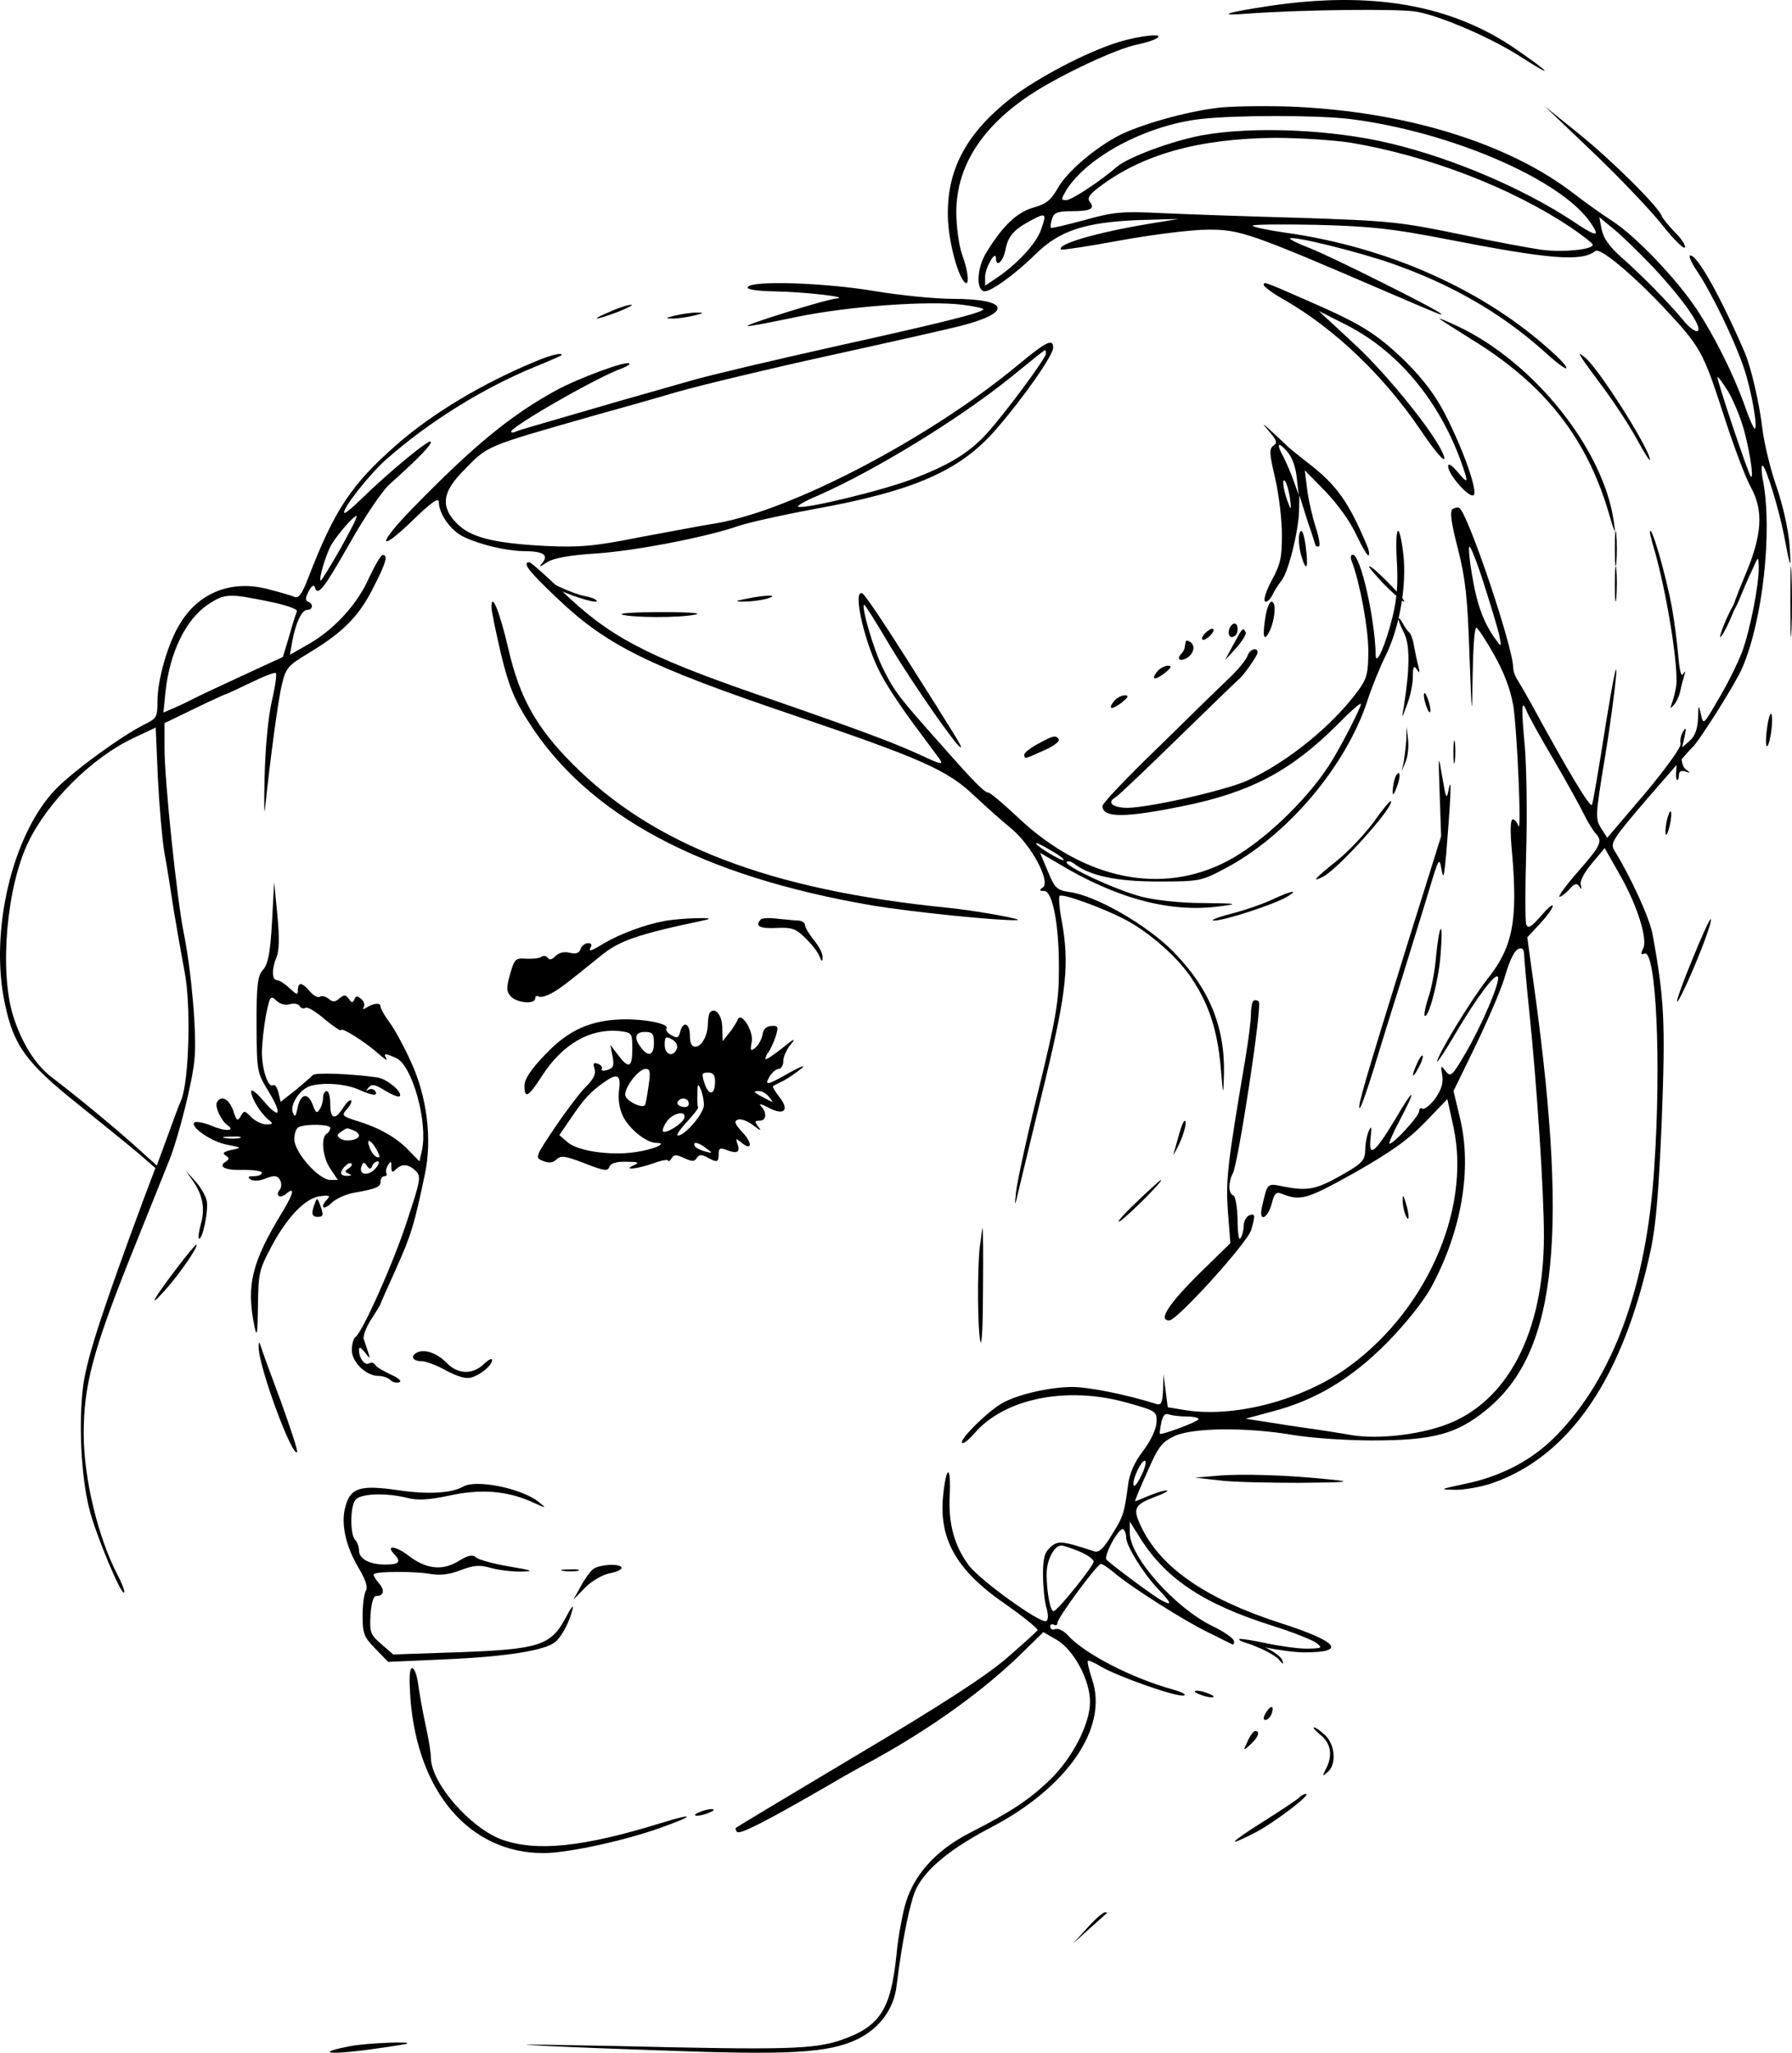 <svg width="55" height="63" viewBox="0 0 55 63" fill="none" xmlns="http://www.w3.org/2000/svg">
<path d="M38.918 0.189C37.587 0.389 37.31 0.498 38.322 0.416C39.952 0.298 42.966 0.261 43.488 0.361C44.245 0.498 45.81 1.179 46.716 1.77C47.696 2.397 47.621 2.269 46.577 1.543C44.575 0.143 42.103 -0.293 38.918 0.189Z" fill="black"/>
<path d="M34.302 1.301C33.347 1.598 31.85 2.384 31.048 2.999C29.704 4.047 29.091 5.141 29.091 6.531C29.08 7.261 29.363 8.4 29.598 8.651C29.764 8.833 29.728 8.343 29.528 7.808C29.433 7.546 29.351 6.953 29.351 6.509C29.351 5.096 30.152 3.854 31.709 2.851C32.616 2.27 34.267 1.495 34.891 1.37C35.115 1.324 35.386 1.244 35.481 1.187C35.811 1.005 34.986 1.085 34.302 1.301Z" fill="black"/>
<path d="M37.329 3.315C36.352 3.439 35.009 3.824 34.354 4.152C33.577 4.559 32.733 5.283 32.456 5.792C32.256 6.143 32.1 6.267 31.723 6.369C31.212 6.516 30.791 6.912 30.28 7.738C29.991 8.202 29.947 8.858 30.191 8.937C30.358 8.993 31.123 8.45 31.778 7.806C32.522 7.07 33.31 6.822 34.953 6.754L36.174 6.72L35.275 6.867C33.643 7.138 32.411 7.5 32.567 7.659C32.6 7.681 33.421 7.557 34.398 7.376C35.408 7.195 36.574 7.048 37.096 7.048C38.073 7.048 38.372 7.15 42.724 9.027C44.278 9.695 44.289 9.695 44.222 9.627C44.1 9.491 40.792 7.84 40.193 7.613C39.838 7.478 39.571 7.342 39.593 7.319C39.682 7.229 41.691 7.727 42.724 8.088C44.556 8.733 46.065 9.604 47.375 10.77C47.73 11.098 48.041 11.335 48.075 11.301C48.108 11.278 47.93 11.064 47.675 10.837C45.588 8.914 42.613 7.579 39.427 7.138C38.894 7.059 38.45 6.969 38.45 6.923C38.45 6.889 39.338 6.878 40.426 6.901C42.069 6.946 42.713 7.014 44.345 7.331C47.531 7.953 48.541 8.043 48.963 7.704C49.107 7.591 50.039 8.36 51.061 9.435C52.193 10.645 52.271 10.792 52.881 12.67C53.192 13.654 53.581 14.672 53.725 14.932C54.136 15.668 54.091 16.414 53.547 17.692C53.303 18.269 53.125 18.756 53.159 18.79C53.181 18.812 53.281 18.643 53.381 18.405C53.481 18.156 53.647 17.76 53.769 17.512C53.969 17.059 53.969 17.059 53.98 17.398C53.991 17.941 53.703 19.389 53.458 20.034C53.325 20.373 53.014 21.007 52.748 21.448C52.282 22.251 52.282 22.263 52.204 21.923C52.137 21.607 52.126 21.618 52.115 22.048C52.104 22.364 52.026 22.579 51.871 22.726L51.627 22.941L51.705 22.602C51.76 22.33 51.749 22.297 51.649 22.466C51.582 22.579 51.56 22.738 51.582 22.828C51.616 22.907 51.138 23.575 50.495 24.344L49.329 25.713L49.14 25.419C48.963 25.125 48.963 25.034 49.251 23.292C49.418 22.297 49.573 21.109 49.606 20.679C49.629 20.238 49.495 20.939 49.285 22.217C49.085 23.507 48.896 24.616 48.863 24.695C48.818 24.83 48.13 23.677 47.02 21.64C46.864 21.358 46.676 21.029 46.598 20.905C46.509 20.781 46.443 20.6 46.443 20.498C46.443 19.864 45.055 15.758 44.789 15.588C44.744 15.566 44.655 15.577 44.589 15.622C44.489 15.679 44.533 16.018 44.744 16.833C44.977 17.749 45.044 18.36 45.099 20.057C45.177 22.093 45.177 22.104 45.199 20.701C45.211 19.91 45.255 19.265 45.31 19.265C45.355 19.265 45.599 19.638 45.854 20.091C46.165 20.645 46.354 21.143 46.443 21.64C46.565 22.398 46.709 25.701 46.598 25.34C46.565 25.238 46.487 25.147 46.432 25.147C46.354 25.147 46.343 25.509 46.409 26.188C46.587 28.269 46.432 29.073 45.643 30.057C45.133 30.713 44.111 32.387 44.111 32.579C44.111 32.624 44.367 32.24 44.678 31.708C45.344 30.577 45.921 29.819 45.976 29.989C46.032 30.17 45.488 31.448 44.989 32.308C44.567 33.032 44.522 33.066 44.367 32.873C44.222 32.681 44.211 32.692 44.267 33.009C44.3 33.258 44.234 33.45 44.045 33.722C43.889 33.925 43.712 34.061 43.656 34.027C43.601 33.982 43.556 34.027 43.556 34.106C43.556 34.253 42.779 35.102 42.646 35.102C42.613 35.102 42.746 34.785 42.957 34.389C43.501 33.36 43.412 33.337 42.813 34.367C42.191 35.396 41.991 35.554 42.069 34.91C42.102 34.581 42.091 34.536 42.013 34.706C41.958 34.83 41.902 35.09 41.902 35.294C41.891 35.622 41.814 35.701 41.159 36.075C40.393 36.505 40.148 36.561 39.383 36.414C38.883 36.312 38.905 36.29 38.728 37.059C38.628 37.534 38.916 37.398 39.038 36.923C39.105 36.64 39.172 36.572 39.316 36.629C39.926 36.867 40.082 36.821 41.569 35.995C42.679 35.362 43.212 34.989 43.734 34.446L44.422 33.733L44.611 34.593C45.166 37.172 43.712 40.373 41.203 42.081C39.816 43.009 37.851 43.507 36.396 43.281L35.841 43.19L35.775 42.681L35.708 42.172L35.697 42.658C35.675 43.066 35.642 43.133 35.486 43.088C34.598 42.805 33.421 42.568 32.911 42.568C32.189 42.568 31.146 42.817 30.702 43.099C30.247 43.382 29.458 44.174 29.525 44.276C29.558 44.333 29.725 44.197 29.913 43.982C30.835 42.919 32.733 42.534 34.565 43.043C35.497 43.303 35.508 43.314 35.497 43.654C35.486 43.857 35.32 44.219 35.087 44.525C34.809 44.887 34.665 45.226 34.62 45.588C34.509 46.437 34.476 46.55 34.11 47.127C33.865 47.534 33.721 47.658 33.588 47.613C32.589 47.285 32.467 47.274 32.234 47.489C32.056 47.647 32.012 47.828 32.012 48.326C32.012 48.676 32.056 49.129 32.111 49.321C32.178 49.547 32.178 49.717 32.111 49.751C31.956 49.853 30.069 48.495 29.736 48.043C29.292 47.455 29.103 46.753 29.148 45.905C29.192 45.011 29.059 44.932 28.959 45.792C28.781 47.194 29.325 48.179 30.857 49.231C31.423 49.627 31.867 49.989 31.845 50.034C31.812 50.079 31.379 50.475 30.879 50.905C30.235 51.459 28.848 52.353 26.295 53.869C24.285 55.068 22.609 56.074 22.587 56.097C22.565 56.12 22.576 56.176 22.62 56.221C22.709 56.312 23.486 55.916 25.518 54.74C25.762 54.593 26.361 54.253 26.85 53.993C28.626 53.009 30.235 51.855 31.434 50.667L32.023 50.09L32.433 50.328C32.955 50.633 33.455 51.561 33.455 52.228C33.455 52.907 32.922 53.948 32.222 54.627C31.601 55.226 31.024 55.611 29.758 56.255C28.681 56.81 27.993 57.602 27.76 58.541C27.66 58.936 27.549 59.581 27.516 59.988C27.338 61.685 27.016 62.194 25.806 62.613C24.962 62.896 24.108 62.918 18.913 62.794C17.17 62.76 15.949 62.737 16.193 62.76C16.437 62.782 18.291 62.862 20.3 62.93C24.274 63.077 25.429 63.009 26.328 62.579C27.005 62.239 27.427 61.663 27.516 60.961C27.693 59.513 27.938 58.337 28.126 57.952C28.437 57.341 29.181 56.73 30.413 56.086C32.755 54.864 34.021 53.032 33.521 51.55C33.421 51.255 33.366 50.995 33.388 50.973C33.41 50.95 33.599 51.029 33.799 51.154C34.321 51.459 36.119 52.093 36.33 52.036C36.43 52.013 36.285 51.934 36.008 51.855C34.731 51.504 33.266 50.746 32.755 50.169C32.633 50.045 32.478 49.966 32.389 50C32.3 50.034 32.234 50 32.234 49.921C32.234 49.853 32.289 49.83 32.345 49.864C32.411 49.898 32.456 49.875 32.456 49.807C32.456 49.649 33.677 47.998 33.788 47.998C33.843 47.998 34.021 48.122 34.198 48.269C34.698 48.699 36.341 49.74 37.062 50.09C37.429 50.271 37.773 50.441 37.817 50.464C37.862 50.486 37.884 50.441 37.873 50.362C37.851 50.271 37.551 50.068 37.196 49.898C36.052 49.332 34.676 47.783 34.676 47.047V46.697L34.931 47.104C35.73 48.428 36.907 49.219 39.061 49.898C39.671 50.09 40.271 50.328 40.393 50.418C40.604 50.577 40.581 50.588 40.115 50.599C39.838 50.599 39.272 50.52 38.85 50.43C38.428 50.339 38.062 50.283 38.039 50.305C37.928 50.407 39.394 50.712 40.038 50.712C41.347 50.712 41.081 50.385 39.283 49.807C37.051 49.084 35.675 48.145 35.064 46.934C34.742 46.289 34.787 46.188 35.508 45.916C35.752 45.826 35.886 45.746 35.808 45.746C35.73 45.735 35.486 45.814 35.264 45.905C35.053 45.995 34.853 46.075 34.842 46.075C34.82 46.075 34.987 45.667 35.209 45.181C35.553 44.389 35.664 44.253 36.052 44.072C36.618 43.812 38.283 43.801 39.671 44.038C40.193 44.129 41.292 44.208 42.113 44.208C43.989 44.208 44.711 44.016 45.632 43.258C47.819 41.471 48.174 37.817 46.987 29.593L46.876 28.767L47.264 28.349C47.486 28.111 47.664 27.862 47.653 27.805C47.653 27.738 47.486 27.885 47.286 28.122C46.987 28.462 46.898 28.507 46.842 28.371C46.809 28.269 46.809 27.262 46.842 26.131C46.876 25 46.853 23.541 46.798 22.885C46.687 21.697 46.698 21.425 46.853 21.821C46.898 21.934 47.253 22.591 47.664 23.281C48.063 23.959 48.485 24.729 48.607 24.977C48.729 25.226 48.896 25.498 48.974 25.577C49.196 25.826 49.14 25.939 48.43 26.753C48.063 27.172 47.808 27.523 47.864 27.523C47.919 27.523 48.052 27.421 48.163 27.297C48.319 27.116 48.396 27.093 48.474 27.206C48.541 27.319 48.552 27.297 48.519 27.161C48.474 27.059 48.618 26.787 48.852 26.505L49.251 26.029L49.695 26.81C50.25 27.772 50.583 28.835 50.428 29.118C50.35 29.276 50.361 29.31 50.472 29.265C50.828 29.129 50.994 32.59 50.772 35.837C50.539 39.491 49.507 42.285 47.753 44.072C47.02 44.819 46.054 45.328 44.9 45.554C44.167 45.713 44.167 45.713 44.678 45.724C44.955 45.724 45.466 45.633 45.799 45.52C48.197 44.683 49.828 42.274 50.672 38.326C50.828 37.579 50.916 36.493 51.005 34.321C51.116 31.369 51.083 30.656 50.717 28.654C50.617 28.156 50.062 26.934 49.54 26.086C49.418 25.871 49.507 25.735 50.605 24.457C51.272 23.688 51.871 22.998 51.938 22.941C52.137 22.772 53.27 20.973 53.469 20.509C54.102 19.05 54.402 16.324 54.113 14.763C54.058 14.502 54.058 14.287 54.091 14.287C54.191 14.287 54.602 15.634 54.757 16.437C54.957 17.5 54.979 17.534 54.924 16.72C54.89 16.267 54.724 15.521 54.535 14.966C54.346 14.435 54.147 13.62 54.091 13.156C53.991 12.331 53.747 11.301 53.558 10.837C52.815 9.118 52.104 7.84 51.882 7.84C51.816 7.84 51.904 8.055 52.082 8.315C52.526 8.971 53.248 10.464 53.525 11.301C53.758 11.98 53.958 13.156 53.858 13.156C53.825 13.156 53.68 12.84 53.547 12.444C53.192 11.46 52.626 10.328 52.082 9.503C51.471 8.575 50.206 7.251 49.507 6.799C49.196 6.595 48.663 6.222 48.33 5.962C46.309 4.389 43.112 3.405 39.56 3.27C38.739 3.247 37.728 3.258 37.329 3.315ZM41.447 3.654C44.5 4.039 47.897 5.498 48.807 6.822C49.129 7.285 49.018 7.285 48.308 6.81C46.776 5.792 44.578 4.853 42.668 4.401C40.892 3.971 38.45 3.869 36.896 4.152C35.975 4.322 34.642 4.819 34.287 5.113C33.766 5.566 32.889 6.143 32.722 6.143C32.556 6.143 32.567 6.109 32.733 5.826C33.388 4.797 35.186 3.846 36.84 3.654C37.895 3.53 40.426 3.53 41.447 3.654ZM41.447 4.378C43.856 4.785 46.354 5.747 48.197 6.969C48.574 7.229 48.885 7.466 48.885 7.512C48.885 7.659 47.986 7.749 47.353 7.67C46.998 7.625 45.843 7.41 44.778 7.184C42.968 6.81 42.635 6.776 39.893 6.686C38.272 6.641 36.352 6.573 35.619 6.539C34.431 6.482 34.176 6.505 33.288 6.754C32.744 6.901 32.267 7.014 32.256 6.991C32.234 6.969 32.245 6.844 32.289 6.72C32.345 6.527 32.456 6.482 32.889 6.482C33.477 6.482 33.621 6.403 33.444 6.188C33.366 6.086 33.432 5.973 33.699 5.77C35.02 4.751 36.763 4.254 39.116 4.231C39.882 4.231 40.925 4.299 41.447 4.378ZM31.956 7.036C31.812 7.478 31.19 8.134 30.557 8.552L30.235 8.767V8.496C30.235 8.224 30.557 7.659 30.568 7.919C30.568 8.224 30.779 8.043 30.857 7.681C30.935 7.251 31.112 7.048 31.623 6.776C32.1 6.516 32.134 6.539 31.956 7.036ZM50.728 8.19C51.649 9.174 52.271 10.057 52.104 10.159C52.038 10.193 51.849 10.057 51.682 9.853C51.249 9.322 50.361 8.417 49.751 7.885C49.407 7.579 49.218 7.319 49.162 7.059L49.085 6.663L49.507 7.014C49.751 7.206 50.295 7.738 50.728 8.19ZM53.026 11.991C53.17 12.229 53.37 12.693 53.469 13.009C53.669 13.62 53.847 14.729 53.736 14.627C53.658 14.548 52.659 11.573 52.715 11.573C52.748 11.573 52.881 11.765 53.026 11.991ZM45.544 17.919C45.743 18.541 45.954 19.242 46.01 19.468C46.087 19.853 46.087 19.876 45.932 19.661C45.555 19.163 45.333 18.575 45.188 17.692C45.099 17.195 45.066 16.776 45.099 16.776C45.144 16.776 45.344 17.285 45.544 17.919ZM46.776 29.265C46.776 29.355 46.842 30.125 46.931 30.984C47.175 33.337 47.386 36.584 47.386 37.93C47.386 40.894 46.265 43.043 44.356 43.733C43.523 44.038 42.302 44.174 41.514 44.05C41.148 43.982 40.248 43.846 39.527 43.744L38.228 43.541L39.027 43.326C40.382 42.975 41.481 42.308 42.569 41.21C43.135 40.633 43.679 39.955 43.923 39.514C44.855 37.794 45.188 35.882 44.811 34.321L44.611 33.484L45.288 32.093C45.654 31.335 46.054 30.407 46.165 30.045C46.365 29.367 46.509 29.106 46.676 29.106C46.731 29.106 46.776 29.174 46.776 29.265ZM36.407 43.473C36.618 43.473 36.785 43.507 36.785 43.552C36.785 43.631 35.653 44.05 35.597 44.004C35.586 43.993 35.608 43.835 35.642 43.665C35.686 43.45 35.752 43.371 35.864 43.405C35.952 43.439 36.197 43.473 36.407 43.473ZM35.098 45.136C34.931 45.52 34.787 45.713 34.787 45.532C34.787 45.328 35.031 44.83 35.131 44.83C35.186 44.83 35.164 44.966 35.098 45.136ZM34.565 47.194C34.565 47.443 35.098 48.303 35.553 48.778C35.964 49.208 35.986 49.298 35.653 49.117C35.431 49.004 34.254 48.133 33.965 47.873C33.854 47.771 34.343 46.855 34.476 46.934C34.52 46.968 34.565 47.081 34.565 47.194ZM33.122 47.613C33.366 47.715 33.566 47.85 33.566 47.93C33.566 48.054 32.5 49.389 32.345 49.446C32.245 49.491 32.123 48.891 32.123 48.303C32.123 47.873 32.356 47.432 32.578 47.432C32.633 47.432 32.877 47.511 33.122 47.613Z" fill="black"/>
<path d="M48.887 4.67C49.703 5.449 50.662 6.454 51.017 6.905C51.372 7.357 51.691 7.662 51.715 7.594C51.739 7.526 51.597 7.312 51.396 7.12C51.206 6.917 51.029 6.702 51.005 6.634C50.899 6.341 49.49 4.941 48.485 4.128L47.408 3.259L48.887 4.67Z" fill="black"/>
<path d="M38.788 8.752C38.788 8.798 39.089 9.023 39.458 9.226C40.993 10.117 42.471 11.538 43.591 13.185C44.111 13.963 44.446 14.313 44.295 13.941C44.053 13.332 42.645 11.572 41.64 10.625L40.474 9.542L41.34 9.982C42.91 10.783 44.168 12.294 44.85 14.189C45.081 14.843 45.069 14.877 44.734 14.482C44.549 14.268 44.446 14.2 44.446 14.313C44.446 14.55 45.057 15.26 45.219 15.204C45.381 15.147 44.942 13.862 44.365 12.734C44.065 12.147 43.695 11.651 43.129 11.087C42.252 10.241 41.79 9.948 40.128 9.226C38.742 8.617 38.788 8.64 38.788 8.752Z" fill="black"/>
<path d="M22.951 8.809C22.907 8.882 23.206 8.93 23.75 8.942C24.66 8.954 26.135 9.124 25.669 9.16C25.369 9.184 22.763 9.994 22.951 10.007C23.018 10.019 23.683 9.886 24.449 9.728C26.002 9.402 28.497 9.22 29.54 9.353C29.917 9.402 30.205 9.462 30.183 9.499C30.072 9.619 28.785 9.934 25.613 10.636C23.783 11.047 21.809 11.507 21.232 11.676C19.058 12.293 18.593 12.426 17.317 12.801C16.596 13.007 15.942 13.2 15.853 13.236C15.764 13.285 15.687 13.285 15.687 13.248C15.687 13.091 18.382 11.543 19.103 11.301C19.247 11.24 19.347 11.18 19.314 11.156C19.236 11.059 17.761 11.603 17.073 11.978C15.698 12.728 14.555 13.66 12.692 15.571C11.572 16.708 11.572 17.035 12.692 15.946C13.225 15.426 13.469 15.256 13.469 15.402C13.469 15.777 13.835 16.285 14.234 16.478C14.744 16.72 15.52 16.901 16.042 16.914C16.652 16.914 16.84 17.022 16.663 17.252C16.53 17.422 16.541 17.422 16.796 17.252C16.984 17.131 17.495 17.035 18.315 16.986C19.513 16.901 21.665 16.49 22.674 16.139C22.951 16.043 23.972 15.813 24.948 15.631C28.053 15.075 29.473 14.446 30.571 13.176C31.414 12.208 32.324 10.902 32.324 10.672C32.324 10.37 32.102 10.49 31.226 11.216C28.541 13.442 24.316 15.655 22.009 16.055C21.609 16.115 20.545 16.321 19.624 16.49C18.238 16.768 17.761 16.805 16.74 16.756C15.132 16.672 14.444 16.49 14.023 16.067C13.524 15.559 13.568 15.123 14.189 14.482C14.999 13.648 14.822 13.732 18.238 12.752C18.814 12.595 19.968 12.269 20.789 12.027C21.609 11.797 23.683 11.301 25.392 10.926C27.099 10.551 28.93 10.14 29.462 10.007C31.092 9.595 30.982 9.172 29.24 9.172C28.697 9.172 27.61 9.063 26.822 8.93C25.303 8.676 23.062 8.603 22.951 8.809ZM32.102 10.853C32.102 10.998 30.815 12.728 30.283 13.309C29.739 13.902 29.129 14.277 27.976 14.712C27.066 15.063 24.593 15.655 24.493 15.547C24.46 15.523 24.726 15.365 25.081 15.22C26.845 14.446 29.395 12.886 30.993 11.603C31.569 11.132 32.057 10.744 32.068 10.744C32.091 10.744 32.102 10.793 32.102 10.853Z" fill="black"/>
<path d="M20.717 9.685C20.4 9.765 20.4 9.776 20.659 9.776C20.823 9.776 21.117 9.73 21.304 9.685C21.622 9.606 21.622 9.594 21.363 9.594C21.199 9.594 20.917 9.64 20.717 9.685Z" fill="black"/>
<path d="M44.179 9.782C44.213 9.814 44.652 10.097 45.16 10.412C47.412 11.792 48.706 13.444 49.387 15.78C49.56 16.378 49.595 16.432 49.537 16.052C49.248 13.835 47.112 11.14 44.756 10.021C44.41 9.858 44.144 9.749 44.179 9.782Z" fill="black"/>
<path d="M18.737 9.56C18.461 9.674 18.278 9.765 18.324 9.776C18.379 9.776 18.663 9.685 18.966 9.572C19.269 9.447 19.452 9.356 19.379 9.356C19.305 9.344 19.012 9.435 18.737 9.56Z" fill="black"/>
<path d="M16.531 11.053C14.849 11.737 13.275 12.68 12.165 13.656C10.785 14.868 10.267 15.642 9.459 17.74C9.275 18.222 9.167 18.368 9.049 18.323C8.952 18.279 8.596 18.177 8.251 18.088C7.14 17.785 6.127 18.166 5.545 19.109C5.167 19.692 4.833 20.848 4.833 21.51C4.833 22.003 4.812 22.048 4.445 22.228C3.723 22.587 2.235 23.675 1.706 24.225C0.37 25.616 -0.331 28.612 0.154 30.822C0.423 32.102 0.812 32.629 2.418 33.908C3.194 34.536 4.046 35.221 4.305 35.445L4.769 35.849L4.413 36.791C3.14 40.225 2.688 41.616 2.558 42.491C2.407 43.613 2.483 45.296 2.742 46.317C2.936 47.091 3.723 48.976 3.809 48.875C3.841 48.842 3.744 48.595 3.604 48.326C3.011 47.192 2.569 45.375 2.569 44.006C2.569 42.525 2.849 41.47 3.981 38.632C4.574 37.151 5.135 35.759 5.221 35.546C5.491 34.839 5.901 33.224 5.965 32.55C6.052 31.81 5.879 29.824 5.642 28.646C5.437 27.658 5.049 23.967 5.049 22.957V22.194L5.976 21.745C6.483 21.499 6.925 21.297 6.946 21.297C6.968 21.297 7.302 21.14 7.701 20.949C8.089 20.758 8.434 20.623 8.467 20.657C8.499 20.702 8.445 21.095 8.337 21.544C8.229 22.037 8.143 22.946 8.122 23.821C8.1 24.618 8.111 25.078 8.132 24.831C8.294 23.294 8.531 21.51 8.65 21.016C8.779 20.489 8.833 20.433 9.459 20.051C10.526 19.412 11.011 18.918 11.442 18.065C11.852 17.269 11.917 17.033 11.744 17.033C11.69 17.033 11.507 17.347 11.324 17.74C10.968 18.548 10.246 19.333 9.448 19.782L8.898 20.096L8.973 19.67C9.081 19.098 9.264 18.716 9.437 18.716C9.609 18.716 9.62 18.525 9.459 18.469C9.361 18.436 9.372 18.346 9.469 18.155C9.556 17.987 9.631 17.931 9.663 18.02C9.75 18.312 9.922 18.099 10.72 16.697C11.173 15.889 11.723 15.081 11.938 14.879C12.866 14.049 13.254 13.645 13.221 13.555C13.189 13.454 11.938 14.486 11.087 15.316C10.828 15.575 10.591 15.765 10.569 15.743C10.472 15.653 11.345 14.542 11.874 14.082C13.189 12.927 14.817 11.917 16.424 11.255C16.844 11.086 17.2 10.929 17.221 10.907C17.329 10.806 16.93 10.884 16.531 11.053ZM10.44 16.854C10.138 17.381 9.868 17.819 9.847 17.819C9.76 17.819 10.008 16.999 10.17 16.719C10.396 16.349 10.893 15.788 10.946 15.844C10.968 15.866 10.742 16.315 10.44 16.854ZM8.24 18.458C8.79 18.57 9.135 18.694 9.114 18.761C9.081 18.828 8.973 19.176 8.876 19.524L8.682 20.163L7.539 20.691C6.914 20.983 6.202 21.308 5.965 21.431C5.728 21.555 5.415 21.701 5.275 21.757L5.016 21.869L5.081 21.218C5.211 20.029 5.696 19.019 6.375 18.559C6.892 18.211 7.033 18.211 8.24 18.458ZM5.038 26.121C5.114 26.525 5.243 27.333 5.329 27.916C5.426 28.5 5.577 29.353 5.663 29.813C5.868 30.822 5.804 33.145 5.566 33.751C5.469 33.964 5.275 34.514 5.114 34.951L4.812 35.77L4.089 35.12C3.378 34.491 2.375 33.661 1.577 33.055C1.07 32.663 0.65 31.978 0.391 31.137C-0.019 29.756 0.208 27.21 0.866 25.852C1.469 24.595 2.828 23.249 4.089 22.654L4.779 22.329L4.844 23.855C4.887 24.707 4.973 25.717 5.038 26.121Z" fill="black"/>
<path d="M48.576 11.031C48.654 11.152 48.979 11.594 49.293 12.014C49.598 12.434 50.031 13.097 50.247 13.495C50.463 13.893 50.64 14.169 50.64 14.114C50.64 13.782 49.018 11.23 48.625 10.954C48.448 10.821 48.448 10.821 48.576 11.031Z" fill="black"/>
<path d="M38.953 13.24C39.19 13.523 39.211 13.588 39.087 13.675C38.953 13.773 38.953 13.903 39.139 14.686C39.252 15.186 39.345 15.958 39.345 16.404C39.345 17.11 39.304 17.306 39.036 17.806C38.86 18.133 38.767 18.415 38.829 18.459C38.881 18.491 38.974 18.404 39.046 18.274C39.108 18.133 39.242 17.937 39.324 17.828C39.541 17.578 39.85 16.317 39.871 15.686L39.881 15.197L40.119 15.958C40.263 16.371 40.377 16.73 40.377 16.741C40.377 16.763 40.418 16.773 40.469 16.773C40.531 16.773 40.49 16.513 40.387 16.197C40.284 15.882 40.16 15.349 40.119 15.023L40.047 14.436L40.686 15.088C41.068 15.491 41.439 16.002 41.635 16.426C41.81 16.795 41.975 17.078 42.006 17.045C42.037 17.013 42.017 16.882 41.955 16.741C41.387 15.393 41.016 14.871 40.129 14.197C39.84 13.969 39.582 13.762 39.551 13.729C39.52 13.697 39.314 13.501 39.087 13.294C38.726 12.957 38.706 12.957 38.953 13.24ZM39.799 14.653L39.861 15.197L39.706 14.762C39.624 14.523 39.479 14.197 39.397 14.034C39.17 13.621 39.211 13.534 39.489 13.838C39.654 14.023 39.758 14.295 39.799 14.653ZM39.593 15.306C39.634 15.599 39.624 15.665 39.572 15.523C39.407 15.143 39.324 14.643 39.438 14.762C39.489 14.817 39.562 15.067 39.593 15.306Z" fill="black"/>
<path d="M50.64 16.355C50.64 16.376 50.695 16.606 50.768 16.846C51.16 18.203 51.526 20.5 51.444 21.064C51.416 21.231 51.361 21.461 51.316 21.576C51.252 21.764 51.261 21.764 51.38 21.628C51.462 21.534 51.544 21.346 51.571 21.21C51.599 21.064 51.654 20.855 51.69 20.741C51.736 20.584 51.727 20.573 51.663 20.678C51.599 20.782 51.553 20.626 51.507 20.104C51.471 19.707 51.389 19.049 51.316 18.652C51.133 17.64 50.64 15.948 50.64 16.355Z" fill="black"/>
<path d="M49.563 16.84C49.563 17.327 49.585 17.521 49.608 17.268C49.63 17.034 49.63 16.645 49.608 16.392C49.585 16.158 49.563 16.353 49.563 16.84Z" fill="black"/>
<path d="M39.889 16.36C39.844 16.483 39.867 16.79 39.933 17.035C40.1 17.608 40.167 17.444 40.067 16.708C40.011 16.34 39.944 16.197 39.889 16.36Z" fill="black"/>
<path d="M42.869 17.176C42.914 17.86 42.88 18.359 42.744 18.915C42.529 19.796 42.223 20.48 42.223 20.098C42.2 18.985 41.758 17.025 41.52 17.025C41.453 17.025 41.441 17.118 41.486 17.222C41.736 17.872 41.996 19.274 41.996 19.97C41.996 20.666 41.951 20.828 41.69 21.188C40.897 22.266 39.549 23.367 38.302 23.947C37.656 24.248 35.31 24.782 34.608 24.793C34.155 24.793 33.962 24.631 34.223 24.48C34.313 24.434 35.186 23.599 36.16 22.648C37.146 21.686 37.974 20.886 38.019 20.851C38.166 20.735 38.597 20.121 38.597 20.028C38.597 19.843 38.359 19.924 38.291 20.121C38.257 20.237 38.008 20.538 37.758 20.782C37.498 21.025 36.512 21.988 35.571 22.915C34.619 23.831 33.837 24.654 33.837 24.735C33.837 25.106 34.517 25.106 36.33 24.735C38.382 24.318 39.628 23.657 41.044 22.243C41.441 21.837 41.77 21.547 41.77 21.605C41.77 21.721 41.101 23.019 40.795 23.483C40.059 24.619 38.71 25.883 37.668 26.428C35.651 27.483 33.293 26.996 31.288 25.13C30.823 24.689 30.392 24.329 30.347 24.329C30.223 24.329 29.951 24.063 28.897 22.869C27.605 21.419 27.446 21.222 27.095 20.503C26.812 19.935 26.438 18.648 26.517 18.556C26.54 18.544 26.902 19.112 27.322 19.831C28.013 20.979 29.373 22.938 29.486 22.938C29.543 22.938 29.395 22.695 27.786 20.156C27.117 19.101 26.528 18.219 26.46 18.208C26.154 18.092 26.551 19.819 27.061 20.735C27.242 21.083 27.695 21.756 28.047 22.231C28.398 22.695 28.749 23.182 28.84 23.298C28.965 23.483 28.863 23.46 28.273 23.182C27.446 22.799 26.426 22.416 23.242 21.315C19.797 20.121 18.686 19.53 17.236 18.127C16.737 17.651 16.296 17.257 16.25 17.257C16.012 17.257 16.239 17.547 17.123 18.382C18.63 19.808 19.876 20.434 24.364 21.953C28.319 23.298 29.078 23.634 29.916 24.434C30.234 24.735 30.732 25.176 31.027 25.419C31.662 25.941 32.262 27.077 32.002 27.24C31.888 27.321 31.9 27.344 32.047 27.344C32.308 27.344 32.511 28.399 32.5 29.779C32.5 30.718 32.41 31.263 31.877 33.443C31.526 34.845 31.22 36.26 31.186 36.573C31.129 37.083 31.14 37.072 31.299 36.388C31.401 35.97 31.752 34.498 32.092 33.106C32.738 30.416 32.829 29.57 32.58 28.225C32.511 27.854 32.489 27.529 32.523 27.495C32.602 27.414 33.826 27.854 34.517 28.214C35.276 28.608 36.183 29.408 36.602 30.069C37.112 30.846 37.362 31.622 37.464 32.735C37.543 33.663 37.543 33.663 37.566 32.967C37.6 31.495 37.101 30.312 36.002 29.199C35.186 28.376 33.645 27.495 32.84 27.379C32.432 27.321 32.376 27.263 32.16 26.741L31.922 26.173L32.455 26.486C34.257 27.576 35.911 28.017 37.407 27.819C38.041 27.738 38.008 27.727 36.897 27.715C36.217 27.715 35.413 27.622 35.027 27.518C34.234 27.309 32.636 26.567 32.738 26.451C32.783 26.416 32.874 26.44 32.953 26.498C33.441 26.88 34.268 27.054 35.537 27.054C36.784 27.054 36.874 27.043 37.566 26.672C39.492 25.674 41.316 23.518 41.974 21.489C42.098 21.106 42.348 20.48 42.54 20.098C42.96 19.24 43.175 17.953 43.073 17.025C42.948 15.97 42.812 16.086 42.869 17.176ZM32.648 26.393C32.602 26.451 31.798 25.964 31.798 25.883C31.798 25.848 32.002 25.953 32.24 26.092C32.489 26.231 32.67 26.37 32.648 26.393Z" fill="black"/>
<path d="M16.386 17.617C16.513 17.745 16.836 17.964 17.119 18.092C17.686 18.348 18.389 18.549 18.311 18.43C18.281 18.385 18.115 18.321 17.939 18.293C17.539 18.211 16.718 17.827 16.406 17.571L16.162 17.379L16.386 17.617Z" fill="black"/>
<path d="M42.486 17.939C42.791 18.241 43.062 18.482 43.096 18.465C43.164 18.422 42.147 17.379 42.028 17.379C41.977 17.379 42.197 17.629 42.486 17.939Z" fill="black"/>
<path d="M54.95 18.468C54.95 19.431 54.961 19.834 54.983 19.34C55.005 18.858 55.005 18.077 54.983 17.583C54.961 17.101 54.95 17.505 54.95 18.468Z" fill="black"/>
<path d="M49.563 17.948C49.563 18.431 49.585 18.607 49.608 18.343C49.63 18.08 49.63 17.684 49.608 17.465C49.585 17.245 49.563 17.465 49.563 17.948Z" fill="black"/>
<path d="M15.084 18.636C15.084 18.752 15.218 19.392 15.375 20.066C15.61 21.043 15.788 21.473 16.202 22.124C18.034 25.031 21.521 26.891 26.762 27.787C28.013 27.996 30.661 28.263 31.209 28.24C31.511 28.228 29.902 27.938 29.052 27.856C23.61 27.31 20.046 25.938 17.565 23.438C16.459 22.322 15.945 21.415 15.598 19.892C15.33 18.752 15.084 18.148 15.084 18.636Z" fill="black"/>
<path d="M38.857 18.828C38.735 19.521 38.779 19.735 38.957 19.389C39.135 19.026 39.18 18.465 39.024 18.465C38.968 18.465 38.902 18.63 38.857 18.828Z" fill="black"/>
<path d="M22.911 18.375C22.558 18.443 22.54 18.465 22.823 18.465C23.017 18.465 23.335 18.431 23.529 18.375C23.971 18.25 23.512 18.25 22.911 18.375Z" fill="black"/>
<path d="M52.999 18.967C52.865 19.269 52.776 19.529 52.798 19.55C52.821 19.571 52.954 19.342 53.087 19.05C53.221 18.748 53.31 18.488 53.288 18.467C53.265 18.446 53.132 18.675 52.999 18.967Z" fill="black"/>
<path d="M37.733 19.296C37.667 19.477 37.756 19.614 37.889 19.523C38.023 19.443 38.011 19.137 37.889 19.137C37.833 19.137 37.767 19.205 37.733 19.296Z" fill="black"/>
<path d="M19.098 18.865C19.441 18.956 20.798 18.967 21.328 18.865C21.582 18.82 21.184 18.786 20.302 18.786C19.496 18.786 18.955 18.82 19.098 18.865Z" fill="black"/>
<path d="M42.918 18.99C42.918 19.035 42.996 19.24 43.096 19.433C43.274 19.785 43.274 20.5 43.085 21.692C43.018 22.078 43.018 22.078 43.185 21.624C43.285 21.374 43.363 20.988 43.363 20.772C43.363 20.454 43.396 20.409 43.485 20.545C43.574 20.681 43.585 20.647 43.529 20.432C43.485 20.273 43.429 19.989 43.396 19.807C43.363 19.614 43.296 19.444 43.252 19.41C43.207 19.376 43.118 19.251 43.051 19.126C42.985 19.001 42.918 18.945 42.918 18.99Z" fill="black"/>
<path d="M36.958 19.467C36.88 19.558 36.869 19.637 36.936 19.637C36.991 19.637 37.102 19.558 37.18 19.467C37.258 19.376 37.269 19.296 37.203 19.296C37.147 19.296 37.036 19.376 36.958 19.467Z" fill="black"/>
<path d="M37.853 19.785L37.598 20.261L37.942 19.887C38.132 19.671 38.265 19.455 38.231 19.399C38.143 19.251 38.154 19.24 37.853 19.785Z" fill="black"/>
<path d="M36.396 19.682C36.385 19.716 36.374 19.796 36.363 19.853C36.363 19.909 36.318 20 36.274 20.046C36.096 20.216 36.196 20.318 36.407 20.205C36.641 20.08 36.708 19.807 36.519 19.694C36.463 19.66 36.396 19.648 36.396 19.682Z" fill="black"/>
<path d="M35.523 20.602C35.312 20.863 35.434 20.897 35.746 20.659C35.957 20.488 35.979 20.432 35.846 20.432C35.746 20.432 35.601 20.511 35.523 20.602Z" fill="black"/>
<path d="M43.702 21.34C43.702 21.431 43.746 21.612 43.802 21.737C43.857 21.885 43.902 21.896 43.902 21.794C43.902 21.703 43.857 21.521 43.802 21.397C43.746 21.249 43.702 21.238 43.702 21.34Z" fill="black"/>
<path d="M34.199 21.51C33.987 21.771 34.11 21.805 34.421 21.567C34.632 21.397 34.655 21.34 34.521 21.34C34.421 21.34 34.277 21.419 34.199 21.51Z" fill="black"/>
<path d="M54.243 22.282C54.198 22.589 54.187 22.861 54.221 22.895C54.298 22.975 54.432 22.203 54.376 21.942C54.354 21.828 54.287 21.987 54.243 22.282Z" fill="black"/>
<path d="M43.162 22.702C43.151 22.918 43.106 23.224 43.084 23.383L43.017 23.667L43.139 23.383C43.206 23.236 43.24 22.929 43.217 22.702L43.173 22.305L43.162 22.702Z" fill="black"/>
<path d="M31.861 22.827C31.628 22.952 31.439 23.099 31.439 23.156C31.439 23.304 31.439 23.304 32.039 23.031C32.328 22.907 32.528 22.759 32.495 22.691C32.406 22.555 32.339 22.566 31.861 22.827Z" fill="black"/>
<path d="M44.607 23.099C44.607 23.406 44.629 23.531 44.652 23.349C44.674 23.179 44.674 22.929 44.652 22.781C44.629 22.645 44.607 22.781 44.607 23.099Z" fill="black"/>
<path d="M51.472 23.338C51.439 23.622 51.428 23.883 51.461 23.928C51.495 23.962 51.528 23.905 51.528 23.803C51.528 23.678 51.595 23.633 51.728 23.678C51.884 23.735 51.895 23.724 51.751 23.622C51.65 23.553 51.595 23.372 51.617 23.156C51.673 22.623 51.562 22.759 51.472 23.338Z" fill="black"/>
<path d="M44.187 24.382L44.231 25.665L43.194 28.98C41.869 33.248 41.671 33.941 41.726 34.009C41.759 34.032 41.935 33.532 42.134 32.897C42.333 32.249 42.73 30.955 43.028 30.024C43.315 29.082 43.702 27.856 43.867 27.3C44.154 26.335 44.176 26.301 44.242 26.675C44.298 27.005 44.32 26.925 44.386 26.221C44.518 24.598 44.562 23.769 44.474 24.178C44.397 24.564 44.386 24.553 44.264 23.837C44.143 23.111 44.143 23.122 44.187 24.382Z" fill="black"/>
<path d="M42.775 24.03C42.697 24.473 42.764 24.485 42.897 24.076C42.964 23.883 42.975 23.724 42.93 23.724C42.875 23.724 42.808 23.86 42.775 24.03Z" fill="black"/>
<path d="M42.157 25.234C41.88 25.608 41.373 26.142 41.02 26.426C40.335 26.971 40.225 27.107 40.633 26.891C41.119 26.619 42.83 24.711 42.686 24.587C42.664 24.564 42.421 24.859 42.157 25.234Z" fill="black"/>
<path d="M51.152 25.211C51.063 25.688 51.152 25.779 51.252 25.313C51.297 25.12 51.308 24.927 51.275 24.904C51.252 24.87 51.197 25.018 51.152 25.211Z" fill="black"/>
<path d="M8.348 28.31C8.293 29.264 8.226 29.593 8.072 29.763C7.906 29.956 7.873 30.206 7.873 31.444C7.884 32.885 7.884 32.908 8.237 33.487C8.679 34.213 8.591 34.384 8.083 33.782C7.873 33.532 7.708 33.407 7.708 33.498C7.708 33.691 7.995 34.168 8.237 34.361C8.392 34.486 8.381 34.509 8.171 34.509C8.039 34.509 7.829 34.406 7.708 34.282C7.509 34.077 7.487 34.077 7.388 34.259C7.288 34.429 7.255 34.395 7.156 34.077C7.023 33.725 6.792 33.6 6.659 33.828C6.582 33.952 6.792 34.406 6.979 34.531C7.244 34.713 6.924 34.736 6.505 34.554C6.251 34.452 6.008 34.406 5.964 34.452C5.831 34.588 6.505 35.053 6.979 35.133C7.432 35.224 7.432 35.224 7.101 35.292C6.858 35.349 6.814 35.394 6.924 35.462C7.045 35.542 7.045 35.576 6.924 35.655C6.67 35.814 6.935 35.928 7.498 35.905C7.796 35.905 8.039 35.939 8.039 35.996C8.039 36.053 7.928 36.098 7.796 36.098C7.608 36.098 7.586 36.132 7.697 36.2C7.774 36.257 7.973 36.245 8.16 36.166C8.425 36.064 8.513 36.075 8.591 36.212C8.646 36.302 8.646 36.427 8.591 36.507C8.436 36.688 8.591 36.802 8.778 36.643C9.054 36.404 9.021 36.609 8.679 37.176C7.73 38.732 7.553 39.435 7.807 40.696C7.884 41.07 7.906 40.957 7.917 40.083C7.928 39.084 7.951 38.97 8.326 38.266C8.822 37.335 9.385 36.756 9.838 36.711C10.103 36.677 10.147 36.7 10.048 36.802C9.805 37.051 9.915 37.165 10.169 36.927C10.302 36.79 10.611 36.654 10.853 36.609C11.549 36.484 11.681 36.438 11.681 36.257C11.681 36.166 11.736 36.098 11.803 36.098C11.858 36.098 11.891 36.053 11.858 36.007C11.836 35.962 11.847 35.848 11.913 35.757C11.99 35.621 12.012 35.633 12.012 35.803C12.012 35.984 12.046 35.996 12.145 35.894C12.332 35.701 12.542 35.723 12.763 35.939C12.928 36.109 12.906 36.223 12.509 37.426C12.09 38.732 11.118 40.9 10.909 41.036C10.853 41.07 10.798 41.252 10.798 41.434C10.798 41.808 11.24 42.228 11.615 42.228C11.748 42.228 11.913 42.285 11.979 42.353C12.046 42.421 12.167 42.455 12.255 42.421C12.344 42.387 12.233 42.296 11.99 42.183C11.77 42.081 11.549 41.956 11.516 41.888C11.472 41.819 11.394 41.808 11.328 41.842C11.207 41.922 11.019 41.695 11.019 41.445C11.019 41.32 11.063 41.343 11.196 41.502C11.361 41.717 11.372 41.717 11.295 41.49C11.251 41.365 11.196 41.184 11.162 41.093C11.14 40.991 11.24 40.73 11.394 40.491C11.549 40.253 11.681 40.037 11.681 40.014C11.681 39.992 11.902 39.504 12.167 38.913C12.62 37.903 12.719 37.574 13.039 36.041C13.271 34.963 13.105 33.646 12.608 32.579C12.399 32.113 12.101 31.568 11.946 31.364C11.803 31.171 11.681 30.955 11.681 30.899C11.681 30.762 11.472 30.785 11.251 30.921C11.152 30.989 11.118 30.978 11.162 30.91C11.207 30.842 11.174 30.728 11.085 30.66C10.964 30.558 10.92 30.558 10.876 30.672C10.831 30.785 10.787 30.785 10.71 30.66C10.611 30.524 10.566 30.524 10.423 30.637C10.28 30.762 10.213 30.762 10.081 30.649C9.992 30.581 9.871 30.547 9.816 30.592C9.75 30.626 9.617 30.558 9.507 30.422C9.275 30.149 9.143 30.127 9.143 30.388C9.143 30.547 9.109 30.535 8.889 30.331C8.745 30.195 8.569 30.081 8.502 30.081C8.337 30.081 8.337 29.729 8.491 29.366C8.569 29.173 8.58 28.776 8.513 28.083L8.414 27.073L8.348 28.31ZM8.9 30.819C9.021 30.785 9.154 30.808 9.198 30.876C9.231 30.944 9.319 30.967 9.374 30.933C9.43 30.887 9.694 31.046 9.97 31.285C10.246 31.512 10.467 31.659 10.467 31.614C10.467 31.512 11.229 31.988 11.615 32.34C11.792 32.499 11.902 32.567 11.858 32.488C11.758 32.318 11.814 32.318 12.167 32.477C12.653 32.704 13.138 34.441 12.951 35.303L12.873 35.644L12.542 35.303C12.167 34.906 11.615 34.599 10.931 34.395C10.489 34.248 10.478 34.236 10.655 34.032C10.754 33.918 10.809 33.805 10.776 33.771C10.743 33.737 10.633 33.839 10.533 33.998C10.28 34.395 10.136 34.35 10.136 33.884C10.136 33.669 10.092 33.487 10.026 33.487C9.97 33.487 9.915 33.578 9.915 33.68C9.915 33.793 9.871 33.964 9.805 34.054C9.728 34.179 9.683 34.157 9.595 33.896C9.441 33.51 9.22 33.566 9.132 34.009C9.076 34.27 9.054 34.304 8.988 34.145C8.889 33.907 9.209 33.419 9.529 33.328C9.926 33.214 10.578 33.26 10.986 33.43C11.438 33.635 11.615 33.646 11.516 33.487C11.472 33.419 11.383 33.407 11.317 33.441C11.218 33.498 11.218 33.487 11.317 33.373C11.416 33.26 11.516 33.282 11.825 33.475C12.034 33.6 12.222 33.68 12.266 33.646C12.377 33.532 11.88 33.112 11.582 33.067C10.754 32.953 9.661 32.908 9.595 32.999C9.562 33.044 9.319 33.248 9.076 33.453L8.613 33.816L8.547 33.532C8.502 33.373 8.436 33.271 8.381 33.305C8.237 33.407 8.039 32.828 8.039 32.306C8.039 32.045 8.094 31.534 8.16 31.171C8.282 30.569 8.304 30.535 8.491 30.717C8.602 30.819 8.767 30.864 8.9 30.819ZM10.136 34.611C10.136 34.679 10.092 34.758 10.026 34.792C9.838 34.917 9.904 35.542 10.147 35.882L10.368 36.212H10.136C9.783 36.212 9.032 35.36 9.032 34.963C9.032 34.781 9.098 34.611 9.176 34.588C9.419 34.486 10.136 34.509 10.136 34.611ZM10.842 34.69C10.942 34.724 11.019 34.804 11.019 34.849C11.019 34.985 10.622 35.053 10.456 34.951C10.324 34.861 10.335 34.827 10.467 34.736C10.666 34.599 10.633 34.611 10.842 34.69ZM7.354 34.929C7.244 34.951 7.045 34.951 6.913 34.929C6.769 34.906 6.858 34.883 7.101 34.883C7.343 34.872 7.454 34.895 7.354 34.929ZM11.582 35.326C11.67 35.508 11.67 35.542 11.56 35.508C11.494 35.485 11.383 35.349 11.339 35.201C11.218 34.895 11.405 34.985 11.582 35.326ZM10.699 35.859C10.578 35.939 10.578 35.973 10.699 36.019C10.809 36.064 10.798 36.087 10.666 36.087C10.555 36.098 10.467 36.053 10.467 36.007C10.467 35.871 10.721 35.633 10.787 35.712C10.82 35.746 10.776 35.814 10.699 35.859ZM11.427 35.78C11.45 35.712 11.527 35.644 11.593 35.644C11.659 35.644 11.626 35.746 11.527 35.859C11.306 36.109 10.997 36.064 11.096 35.791C11.152 35.655 11.174 35.655 11.262 35.78C11.339 35.894 11.383 35.894 11.427 35.78Z" fill="black"/>
<path d="M39.077 27.595C38.823 27.72 38.249 27.924 37.807 28.038C37.366 28.151 37.123 28.253 37.256 28.253C37.554 28.265 39.11 27.754 39.496 27.527C39.894 27.288 39.629 27.334 39.077 27.595Z" fill="black"/>
<path d="M20.401 28.265C19.783 28.378 19.032 28.662 18.546 28.946C18.138 29.196 18.039 29.23 18.138 29.059C18.171 28.991 18.138 28.946 18.05 28.946C17.961 28.946 17.851 29.026 17.818 29.128C17.774 29.253 17.674 29.287 17.487 29.241C17.31 29.196 17.156 29.241 17.045 29.343C16.946 29.457 16.858 29.468 16.814 29.4C16.769 29.332 16.681 29.321 16.615 29.366C16.549 29.412 16.339 29.434 16.14 29.423C15.82 29.4 15.787 29.434 15.655 29.9C15.533 30.342 15.544 30.433 15.688 30.592C15.886 30.785 16.427 30.831 16.427 30.637C16.427 30.581 16.471 30.547 16.526 30.581C16.582 30.615 16.747 30.581 16.891 30.501C17.156 30.365 17.321 30.24 18.414 29.355C19.01 28.866 19.518 28.685 21.67 28.231C22.078 28.14 20.898 28.174 20.401 28.265Z" fill="black"/>
<path d="M23.348 28.219C23.16 28.424 23.315 28.503 23.822 28.48C24.297 28.458 24.419 28.492 24.716 28.787C24.904 28.969 25.103 29.218 25.147 29.343C25.224 29.525 25.246 29.536 25.246 29.377C25.257 29.275 25.136 29.037 24.981 28.855C24.827 28.662 24.706 28.458 24.706 28.39C24.706 28.322 24.617 28.265 24.518 28.253C24.407 28.253 24.12 28.219 23.867 28.197C23.624 28.163 23.392 28.174 23.348 28.219Z" fill="black"/>
<path d="M51.95 29.423C51.394 30.774 51.294 31.228 51.806 30.115C52.195 29.241 52.562 28.265 52.506 28.208C52.484 28.185 52.228 28.73 51.95 29.423Z" fill="black"/>
<path d="M44.08 29.309C44.046 29.763 43.935 30.354 43.835 30.626C43.746 30.898 43.701 31.148 43.724 31.171C43.835 31.296 44.157 30.093 44.213 29.309C44.302 28.242 44.191 28.242 44.08 29.309Z" fill="black"/>
<path d="M38.47 30.717C38.425 30.762 38.392 30.955 38.392 31.148C38.392 31.341 38.315 31.932 38.227 32.465C37.664 35.791 37.62 36.211 37.686 37.176L37.763 38.153L36.869 39.027C35.865 40.014 35.534 40.525 35.887 40.525C36.13 40.525 38.304 38.119 38.403 37.744C38.536 37.279 38.525 37.233 38.337 37.301C38.249 37.347 38.172 37.483 38.172 37.619C38.172 37.744 38.127 37.926 38.072 38.005C38.028 38.096 37.984 37.858 37.984 37.438C37.973 37.029 37.918 36.711 37.852 36.688C37.697 36.632 37.697 36.279 37.84 36.007C38.006 35.689 38.746 30.853 38.635 30.74C38.591 30.694 38.514 30.683 38.47 30.717Z" fill="black"/>
<path d="M21.792 31.069C21.759 31.114 21.726 31.262 21.726 31.409C21.726 31.773 21.538 32.125 21.339 32.125C21.229 32.125 21.174 32.011 21.174 31.784C21.174 31.398 20.964 31.319 20.875 31.671C20.831 31.852 20.776 31.875 20.611 31.773C20.489 31.716 20.423 31.614 20.456 31.557C20.533 31.421 19.816 31.273 19.12 31.285C18.127 31.307 17.443 31.614 16.736 32.363C16.295 32.817 16.096 33.124 16.096 33.317C16.096 33.737 16.218 33.669 16.626 33.033C17.266 32.034 18.127 31.546 19.043 31.648C19.396 31.693 19.407 31.716 19.407 32.193C19.407 32.772 19.297 32.817 18.966 32.374L18.734 32.068L18.8 32.42C18.856 32.715 18.823 32.783 18.635 32.84C18.514 32.874 18.436 32.862 18.469 32.806C18.502 32.76 18.447 32.681 18.348 32.647C18.215 32.601 18.193 32.636 18.249 32.806C18.293 32.953 18.215 33.124 17.995 33.339C17.818 33.51 17.388 34.077 17.034 34.599C16.416 35.519 16.416 35.53 16.67 35.633C16.847 35.701 16.968 35.689 17.079 35.587C17.211 35.451 17.343 35.474 17.939 35.701C18.535 35.939 18.657 35.95 18.701 35.814C18.745 35.701 18.922 35.644 19.231 35.655C19.584 35.655 19.639 35.678 19.463 35.757C19.076 35.928 19.551 35.882 20.059 35.701C20.302 35.61 20.511 35.576 20.511 35.621C20.511 35.666 20.555 35.633 20.611 35.553C20.677 35.428 20.754 35.428 20.997 35.542C21.24 35.655 21.317 35.655 21.383 35.542C21.46 35.428 21.527 35.428 21.703 35.519C22.012 35.689 22.057 35.678 22.057 35.417C22.057 35.235 22.101 35.212 22.322 35.303C22.631 35.417 22.73 35.36 22.631 35.099C22.575 34.929 22.586 34.929 22.752 35.065C23.083 35.337 23.105 35.088 22.785 34.747C22.542 34.486 22.52 34.406 22.653 34.361C22.741 34.327 22.951 34.406 23.127 34.543C23.337 34.702 23.381 34.724 23.282 34.588C23.149 34.418 23.16 34.395 23.315 34.395C23.525 34.395 23.547 34.157 23.359 33.952C23.271 33.861 23.359 33.873 23.591 33.998C24.066 34.248 24.242 34.077 23.922 33.669C23.79 33.498 23.701 33.351 23.723 33.339C23.745 33.317 23.889 33.248 24.043 33.169C24.198 33.09 24.441 32.919 24.595 32.794C24.75 32.669 24.606 32.715 24.253 32.908C23.536 33.317 23.447 33.339 23.624 33.033C23.701 32.908 23.823 32.806 23.9 32.806C23.977 32.806 24.043 32.692 24.043 32.556C24.043 32.42 24.154 32.181 24.297 32.022C24.441 31.841 24.341 31.898 24.021 32.159C23.723 32.397 23.491 32.545 23.491 32.499C23.491 32.443 23.536 32.352 23.591 32.283C23.635 32.227 23.734 32.022 23.801 31.829C23.9 31.5 23.889 31.477 23.668 31.489C23.514 31.5 23.425 31.591 23.403 31.75C23.381 31.886 23.293 32.056 23.194 32.147C23.039 32.272 23.017 32.261 23.072 31.977C23.138 31.648 22.741 31.023 22.642 31.296C22.608 31.375 22.498 31.557 22.388 31.693L22.178 31.954L22.167 31.546C22.167 31.16 21.957 30.898 21.792 31.069ZM20.07 32.011C20.07 32.397 19.893 32.454 19.672 32.147C19.441 31.852 19.496 31.671 19.794 31.671C20.026 31.671 20.07 31.727 20.07 32.011ZM20.776 32.181C20.666 32.465 20.401 32.374 20.401 32.068C20.401 31.818 20.434 31.795 20.622 31.898C20.743 31.966 20.809 32.079 20.776 32.181ZM19.904 33.339C19.86 33.646 19.816 33.896 19.794 33.918C19.695 34.032 19.187 33.771 19.187 33.6C19.187 33.339 19.606 32.806 19.816 32.806C19.959 32.806 19.97 32.897 19.904 33.339ZM21.946 33.192C21.946 33.612 21.759 33.646 21.626 33.26C21.527 32.953 21.538 32.919 21.736 32.919C21.891 32.919 21.946 32.999 21.946 33.192ZM18.999 33.464C18.966 33.748 19.01 34.032 19.12 34.259C19.319 34.656 19.838 35.076 20.147 35.076C20.522 35.076 20.059 35.281 19.496 35.36C18.734 35.474 17.741 35.326 17.432 35.065L17.167 34.838L17.531 34.304C17.939 33.703 18.127 33.51 18.524 33.226C18.955 32.919 19.065 32.976 18.999 33.464ZM21.604 33.907C21.615 34.157 21.03 34.849 20.809 34.849C20.743 34.849 20.864 34.667 21.074 34.441C21.273 34.225 21.439 34.02 21.427 33.986C21.405 33.964 21.394 33.771 21.405 33.566C21.405 33.26 21.427 33.237 21.505 33.43C21.56 33.555 21.604 33.771 21.604 33.907ZM23.613 33.68C23.756 33.85 23.745 33.85 23.491 33.714C23.116 33.521 23.094 33.487 23.293 33.487C23.392 33.487 23.536 33.566 23.613 33.68ZM21.14 33.873C21.14 33.964 21.052 33.998 20.931 33.964C20.82 33.941 20.765 33.873 20.798 33.816C20.887 33.657 21.14 33.691 21.14 33.873ZM20.997 34.327C20.931 34.497 20.434 34.804 20.346 34.724C20.324 34.69 20.368 34.554 20.467 34.418C20.655 34.145 21.096 34.066 20.997 34.327ZM21.681 35.246C21.88 35.394 21.88 35.405 21.637 35.337C21.505 35.303 21.361 35.235 21.328 35.178C21.24 35.02 21.439 35.053 21.681 35.246Z" fill="black"/>
<path d="M43.493 32.635C43.304 33.056 43.337 33.146 43.537 32.772C43.637 32.59 43.693 32.42 43.659 32.397C43.637 32.374 43.559 32.477 43.493 32.635Z" fill="black"/>
<path d="M36.208 34.747C36.131 35.019 36.042 35.326 36.019 35.417C35.986 35.508 36.064 35.371 36.197 35.099C36.32 34.826 36.409 34.531 36.386 34.429C36.364 34.327 36.286 34.474 36.208 34.747Z" fill="black"/>
<path d="M5.921 36.245C6.221 36.666 6.299 37.097 6.166 37.562C6.11 37.778 6.077 37.982 6.099 38.005C6.21 38.107 6.41 37.12 6.343 36.847C6.31 36.688 6.143 36.416 5.988 36.245L5.699 35.928L5.921 36.245Z" fill="black"/>
<path d="M34.86 36.915C34.463 37.29 34.242 37.551 34.364 37.483C34.573 37.369 35.732 36.212 35.633 36.212C35.6 36.223 35.258 36.529 34.86 36.915Z" fill="black"/>
<path d="M43.05 36.836C43.05 36.961 43.084 37.165 43.139 37.29C43.262 37.574 43.262 37.279 43.139 36.893C43.073 36.666 43.05 36.654 43.05 36.836Z" fill="black"/>
<path d="M9.662 36.938C9.539 37.244 9.573 37.347 9.751 37.347C9.929 37.347 9.94 37.29 9.817 36.961C9.74 36.756 9.728 36.756 9.662 36.938Z" fill="black"/>
<path d="M30.07 38.278C29.992 39.027 30.003 40.832 30.093 41.184C30.137 41.32 30.17 40.593 30.17 39.56C30.181 38.527 30.17 37.687 30.159 37.687C30.148 37.687 30.115 37.96 30.07 38.278Z" fill="black"/>
<path d="M5.389 38.97C4.683 39.901 4.539 40.185 5.047 39.617C5.467 39.163 6.096 38.255 6.03 38.198C6.019 38.175 5.721 38.527 5.389 38.97Z" fill="black"/>
<path d="M7.939 41.32C7.906 41.854 8.962 44.726 9.118 44.567C9.151 44.533 8.918 43.84 8.617 43C8.306 42.171 8.028 41.411 8.006 41.32C7.95 41.172 7.939 41.172 7.939 41.32Z" fill="black"/>
<path d="M12.818 41.502C12.586 41.604 12.652 41.774 12.928 41.774C13.061 41.774 13.414 41.899 13.701 42.069C14.054 42.251 14.308 42.33 14.474 42.274C14.772 42.183 15.103 41.899 15.103 41.74C15.103 41.672 14.992 41.729 14.849 41.865C14.507 42.194 14.054 42.183 13.712 41.831C13.425 41.536 13.05 41.399 12.818 41.502Z" fill="black"/>
<path d="M37.344 45.293L36.682 45.35L37.388 45.43C37.774 45.486 38.889 45.509 39.872 45.509C41.384 45.498 41.527 45.475 40.821 45.407C39.574 45.271 38.083 45.225 37.344 45.293Z" fill="black"/>
<path d="M14.22 45.623C13.856 45.827 13.16 45.872 12.222 45.736C11.052 45.566 10.754 45.657 10.599 46.247C10.456 46.769 10.611 47.462 11.019 48.143C11.229 48.495 11.295 48.722 11.229 48.824C11.173 48.915 11.129 49.255 11.129 49.585C11.129 50.141 11.173 50.243 11.516 50.595L11.913 51.004L13.701 50.924C15.544 50.845 16.736 50.652 17.046 50.391C17.244 50.22 17.476 49.789 17.575 49.38C17.619 49.221 17.52 49.346 17.366 49.641C16.913 50.504 16.549 50.618 14.087 50.708L12.068 50.777L11.703 50.459C11.372 50.175 11.339 50.095 11.372 49.562C11.394 49.221 11.46 48.983 11.538 48.983C11.78 48.983 11.825 48.813 11.626 48.586C11.516 48.461 11.449 48.336 11.471 48.313C11.549 48.222 12.708 48.222 13.193 48.302C13.513 48.358 13.789 48.324 14.143 48.188C14.54 48.041 14.716 48.018 15.059 48.12C15.302 48.188 15.71 48.234 15.986 48.234C16.416 48.222 16.361 48.2 15.622 48.075C15.147 47.995 14.694 47.87 14.617 47.802C14.496 47.7 14.363 47.734 14.065 47.916C13.558 48.222 13.061 48.154 12.509 47.723C12.134 47.439 11.825 47.416 12.101 47.7C12.321 47.927 12.255 48.018 11.836 48.018C11.35 48.018 11.019 47.848 11.019 47.587C11.019 47.473 10.964 47.325 10.898 47.257C10.743 47.098 10.743 46.236 10.909 46.031C11.063 45.838 11.836 45.804 12.509 45.974C12.84 46.054 13.16 46.031 13.767 45.906C14.728 45.691 15.522 45.748 16.284 46.077C16.781 46.304 16.792 46.304 16.538 46.099C16.019 45.679 14.617 45.395 14.22 45.623Z" fill="black"/>
<path d="M18.193 48.166C18.105 48.245 17.928 48.483 17.818 48.699L17.597 49.096L17.95 48.733C18.149 48.529 18.48 48.336 18.69 48.29C18.9 48.256 19.076 48.177 19.076 48.12C19.076 47.973 18.381 48.007 18.193 48.166Z" fill="black"/>
<path d="M17.289 48.211C17.422 48.233 17.622 48.233 17.733 48.211C17.834 48.177 17.722 48.155 17.478 48.166C17.233 48.166 17.144 48.188 17.289 48.211Z" fill="black"/>
<path d="M38.503 50.516C38.834 50.64 39.176 50.833 39.264 50.947C39.375 51.083 39.397 51.094 39.364 50.97C39.309 50.777 38.712 50.447 38.227 50.345C38.05 50.311 38.172 50.391 38.503 50.516Z" fill="black"/>
<path d="M12.597 52.127C12.818 55.011 14.419 56.873 16.681 56.873C17.421 56.873 19.198 56.487 20.291 56.089C21.35 55.715 21.339 55.624 20.28 55.953C17.895 56.691 16.45 56.839 15.39 56.453C14.419 56.089 13.226 54.716 13.226 53.944C13.226 53.819 13.16 53.388 13.072 52.99C12.984 52.593 12.884 52.037 12.84 51.73C12.807 51.435 12.719 51.197 12.653 51.197C12.564 51.197 12.553 51.492 12.597 52.127Z" fill="black"/>
<path d="M36.793 51.991C36.915 52.048 37.093 52.093 37.182 52.093C37.282 52.093 37.271 52.048 37.126 51.991C37.004 51.934 36.826 51.889 36.737 51.889C36.637 51.889 36.648 51.934 36.793 51.991Z" fill="black"/>
<path d="M38.856 52.559C38.767 52.706 38.767 52.786 38.834 52.786C38.901 52.786 38.979 52.706 39.023 52.616C39.123 52.343 39.012 52.309 38.856 52.559Z" fill="black"/>
<path d="M40.535 53.251C40.847 53.501 40.913 53.887 40.691 54.296C40.58 54.523 40.58 54.534 40.746 54.387C41.025 54.16 40.98 53.558 40.68 53.263C40.535 53.127 40.38 53.013 40.335 53.013C40.28 53.013 40.368 53.115 40.535 53.251Z" fill="black"/>
<path d="M38.294 53.433C38.149 53.751 38.149 53.751 38.383 53.535C38.627 53.308 38.683 53.127 38.527 53.127C38.472 53.127 38.372 53.263 38.294 53.433Z" fill="black"/>
<path d="M39.871 55.17C39.805 55.238 39.309 55.567 38.768 55.908C37.708 56.578 37.609 56.714 38.536 56.237C39.121 55.931 40.269 55.056 40.081 55.056C40.026 55.056 39.927 55.113 39.871 55.17Z" fill="black"/>
<path d="M21.451 55.624C21.306 55.681 21.295 55.726 21.395 55.726C21.484 55.726 21.662 55.681 21.784 55.624C21.928 55.567 21.94 55.522 21.84 55.522C21.751 55.522 21.573 55.567 21.451 55.624Z" fill="black"/>
<path d="M33.373 59.166L32.929 59.654L33.429 59.2C33.707 58.95 33.952 58.735 33.974 58.712C33.996 58.7 33.974 58.689 33.918 58.689C33.851 58.689 33.607 58.905 33.373 59.166Z" fill="black"/>
<path d="M10.743 62.799C9.739 62.992 10.004 63.071 11.162 62.924C11.781 62.844 12.366 62.753 12.454 62.731C12.807 62.64 11.262 62.697 10.743 62.799Z" fill="black"/>
</svg>
